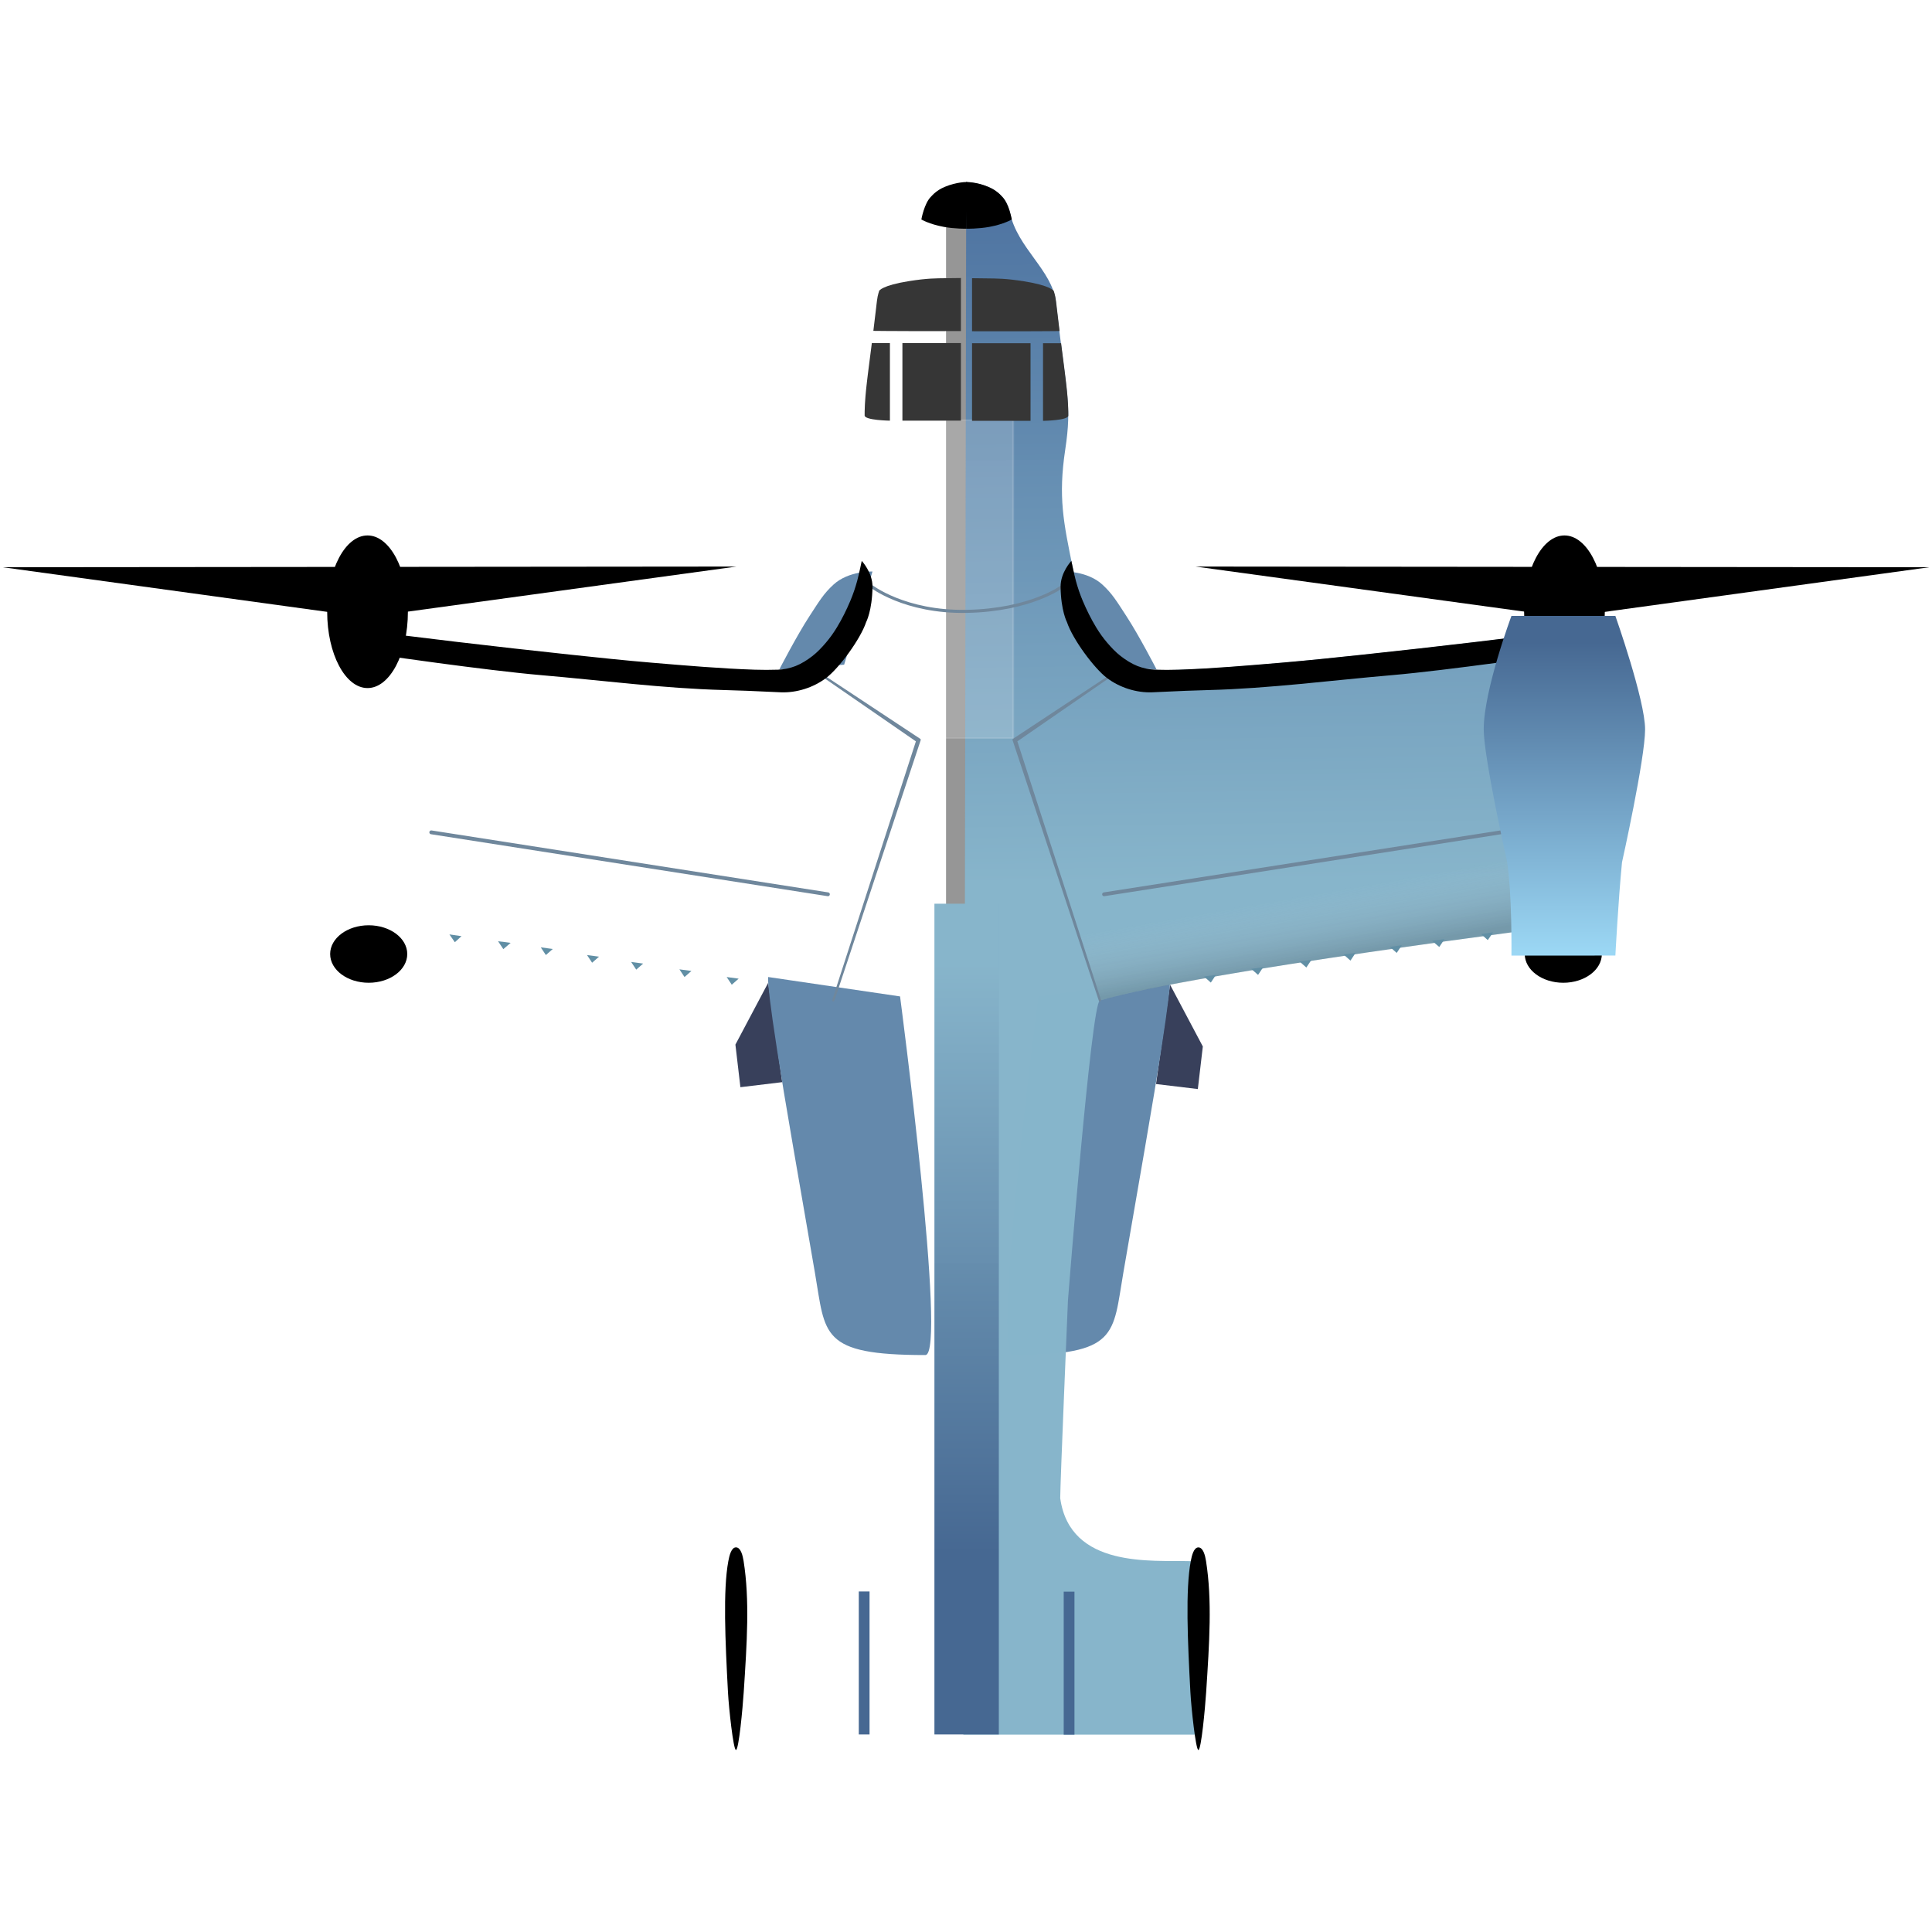 <?xml version="1.0" encoding="UTF-8" standalone="no"?>
<!-- Created with Inkscape (http://www.inkscape.org/) -->

<svg
   width="1010"
   height="1010"
   viewBox="0 0 1010 1010"
   version="1.1"
   id="svg1"
   xml:space="preserve"
   sodipodi:docname="cheater_dark_blue.svg"
   inkscape:version="1.3.2 (091e20e, 2023-11-25, custom)"
   xmlns:inkscape="http://www.inkscape.org/namespaces/inkscape"
   xmlns:sodipodi="http://sodipodi.sourceforge.net/DTD/sodipodi-0.dtd"
   xmlns:xlink="http://www.w3.org/1999/xlink"
   xmlns="http://www.w3.org/2000/svg"
   xmlns:svg="http://www.w3.org/2000/svg"><sodipodi:namedview
     id="namedview1"
     pagecolor="#ffffff"
     bordercolor="#000000"
     borderopacity="0.25"
     inkscape:showpageshadow="2"
     inkscape:pageopacity="0.0"
     inkscape:pagecheckerboard="0"
     inkscape:deskcolor="#d1d1d1"
     inkscape:zoom="0.5"
     inkscape:cx="146"
     inkscape:cy="448"
     inkscape:window-width="1718"
     inkscape:window-height="1408"
     inkscape:window-x="1713"
     inkscape:window-y="0"
     inkscape:window-maximized="0"
     inkscape:current-layer="layer4"
     showguides="false" /><defs
     id="defs1"><linearGradient
       id="linearGradient1"
       inkscape:collect="always"><stop
         style="stop-color:#4d72a0;stop-opacity:1;"
         offset="0"
         id="stop1" /><stop
         style="stop-color:#87b5cb;stop-opacity:0.995;"
         offset="0.451"
         id="stop2" /></linearGradient><linearGradient
       id="linearGradient27"><stop
         style="stop-color:#466892;stop-opacity:1;"
         offset="0.218"
         id="stop27" /><stop
         style="stop-color:#87b5cb;stop-opacity:0.996;"
         offset="0.931"
         id="stop28" /></linearGradient><linearGradient
       id="linearGradient25"><stop
         style="stop-color:#333333;stop-opacity:0.289;"
         offset="0"
         id="stop25" /><stop
         style="stop-color:#e6e6e6;stop-opacity:0;"
         offset="0.677"
         id="stop26" /></linearGradient><linearGradient
       id="linearGradient16"><stop
         style="stop-color:#e6e6e6;stop-opacity:1;"
         offset="0"
         id="stop16" /><stop
         style="stop-color:#cecece;stop-opacity:0;"
         offset="1"
         id="stop17" /></linearGradient><linearGradient
       id="linearGradient5"><stop
         style="stop-color:#9cd8f5;stop-opacity:1;"
         offset="0"
         id="stop5" /><stop
         style="stop-color:#466892;stop-opacity:1;"
         offset="0.922"
         id="stop6" /></linearGradient><linearGradient
       id="linearGradient13"><stop
         style="stop-color:#cecece;stop-opacity:1;"
         offset="0"
         id="stop13" /><stop
         style="stop-color:#b6b6b6;stop-opacity:1;"
         offset="1"
         id="stop14" /></linearGradient><linearGradient
       id="linearGradient11"><stop
         style="stop-color:#344d6b;stop-opacity:1;"
         offset="0"
         id="stop11" /><stop
         style="stop-color:#b1b1b1;stop-opacity:1;"
         offset="1"
         id="stop12" /></linearGradient><clipPath
       clipPathUnits="userSpaceOnUse"
       id="clipPath134"><path
         id="path135"
         style="fill:#ff0000;fill-opacity:1;fill-rule:nonzero;stroke:none;stroke-width:1.341"
         d="m 1610.775,1448.078 117.781,141.733 h 133.162 c -0.048,-0.053 -0.099,-0.106 -0.147,-0.158 -4.54,-5.061 -8.881,-10.153 -13.244,-15.242 -5.071,-5.995 -9.931,-11.993 -14.771,-17.984 -6.363,-7.937 -12.637,-15.866 -18.633,-23.753 -6.099,-8.044 -11.97,-16.052 -18.17,-24.114 -1.287,-1.493 -2.567,-2.986 -3.884,-4.547 -4.065,-4.816 -7.993,-9.639 -12.069,-14.455 -4.329,-5.151 -8.698,-10.301 -13.036,-15.452 -5.136,-6.139 -10.167,-12.279 -15.184,-18.416 -1.084,-1.333 -2.161,-2.666 -3.239,-3.999 -1.093,-1.203 -2.181,-2.409 -3.272,-3.613 z m 267.588,0 c 7.65,7.821 14.384,15.82 20.292,23.798 4.479,6.37 5.681,7.84 9.25,13.855 4.507,7.596 7.48,14.366 10.207,20.944 2.339,5.728 1.379,3.333 3.563,8.845 2.216,5.593 4.493,11.25 5.861,16.271 0.532,1.953 0.818,3.724 1.226,5.586 0.163,3.131 0.946,8.739 -1.389,9.547 -3.145,1.087 -6.719,1.906 -12.142,0.165 -1.202,-0.386 -2.444,-0.917 -3.706,-1.517 -10e-5,0.063 0.01,0.126 0.01,0.19 8.852,10.228 17.556,20.472 26.218,30.715 1.274,1.522 2.549,3.046 3.823,4.568 2.584,3.087 4.896,5.98 7.067,8.767 h 53.213 l -117.781,-141.733 z m 13.367,60.627 c 0.017,0.033 0.042,0.084 0.059,0.116 0.111,0.208 0.492,0.855 0.372,0.642 -0.142,-0.252 -0.29,-0.507 -0.431,-0.758 z m -36.451,62.431 c 0.167,0.213 0.333,0.426 0.5,0.639 0.215,0.199 0.43,0.401 0.646,0.597 -0.348,-0.407 -0.697,-0.815 -1.047,-1.222 -0.033,0 -0.067,-0.011 -0.1,-0.014 z m 53.377,12.777 c -0.365,0.456 -0.794,0.849 -1.191,1.274 -0.657,0.354 -1.182,0.85 -1.968,1.064 -0.186,0.051 -0.398,0.062 -0.591,0.102 1.192,1.151 2.382,2.304 3.571,3.458 h 5.305 c -1.688,-1.897 -3.396,-3.862 -5.127,-5.899 z" /></clipPath><clipPath
       clipPathUnits="userSpaceOnUse"
       id="clipPath137"><path
         id="path137"
         style="fill:#ff0000;fill-opacity:1;fill-rule:nonzero;stroke:none;stroke-width:1.003"
         d="m 498.095,889.201 8.887,79.692 h 146.635 c -0.273,-2.338 -0.569,-4.676 -0.827,-7.014 -0.46,-4.035 -0.924,-8.07 -1.409,-12.105 -0.475,-3.918 -0.95,-7.837 -1.539,-11.753 -0.562,-3.727 -1.115,-7.454 -1.601,-11.183 -0.606,-4.496 -1.109,-8.993 -1.452,-13.488 -0.365,-5.725 -0.46,-11.436 -0.118,-17.087 0.143,-2.358 0.329,-4.708 0.5,-7.062 z" /></clipPath><clipPath
       clipPathUnits="userSpaceOnUse"
       id="clipPath188"><path
         id="path189"
         style="fill:#ff0000;fill-opacity:1;fill-rule:nonzero;stroke:none"
         d="m 454.441,255.963 v 0.543 c 0.16,-0.183 0.324,-0.364 0.488,-0.543 z m 3.805,0 c -0.007,0.018 -0.01,0.034 -0.018,0.053 0.069,0.043 0.114,0.089 0.141,0.137 0.043,-0.063 0.086,-0.126 0.129,-0.189 z m 9.072,0 c 0.017,0.129 0.021,0.264 0.016,0.404 0.68,-0.044 1.242,0.176 1.611,0.562 0.368,-0.299 0.698,-0.567 1.191,-0.967 z m 9.66,0 c -1.34,1.15 -2.682,2.297 -4.043,3.422 -1.673,1.354 -2.322,1.904 -4.064,3.213 -1.787,1.343 -3.635,2.6 -5.5,3.83 0.119,0.288 0.167,0.668 0.098,1.133 -0.06,0.405 -0.121,0.809 -0.186,1.213 -0.093,0.558 -0.195,1.114 -0.307,1.668 -0.021,0.102 0.041,0.293 -0.062,0.307 -0.729,0.097 -1.47,-0.004 -2.205,-0.006 -2e-4,-0.086 -0.003,-0.174 0,-0.26 0.002,-0.044 0.009,-0.087 0.014,-0.131 0.005,-0.045 0.011,-0.09 0.016,-0.135 v -0.002 c -0.003,-0.013 -3.4e-4,-0.03 0.006,-0.049 8.1e-4,-0.008 10e-4,-0.016 0.002,-0.023 0.013,-0.131 0.024,-0.263 0.035,-0.395 -0.344,-0.01 -0.559,-0.01 -0.695,-0.035 -0.135,0.664 -0.293,1.323 -0.492,1.971 -0.727,2.366 -3.132,1.62 -2.389,-0.74 0.303,-0.961 0.524,-1.952 0.645,-2.953 -0.262,0.311 -0.513,0.63 -0.787,0.932 -1.664,1.832 -3.613,0.274 -1.951,-1.561 0.423,-0.468 0.828,-0.951 1.227,-1.439 -0.189,-0.238 -0.417,-0.54 -0.764,-0.99 -0.104,-0.085 -0.161,-0.153 -0.176,-0.227 -0.04,-0.051 -0.067,-0.088 -0.109,-0.143 -0.077,-0.097 0.157,-0.191 0.238,-0.285 0.03,-0.034 0.061,-0.071 0.092,-0.105 0.017,-0.029 0.028,-0.046 0.047,-0.078 0.021,-0.029 0.041,-0.059 0.062,-0.088 0.097,-0.377 0.292,-0.805 0.492,-1.207 -0.484,0.524 -1.094,1.172 -1.779,1.5 V 339.5 H 506.75 v -83.537 z" /></clipPath><clipPath
       clipPathUnits="userSpaceOnUse"
       id="clipPath224"><path
         id="path225"
         style="fill:#ff0000;fill-opacity:1;fill-rule:nonzero;stroke:none"
         d="m 460.805,137.408 v 126.816 c 5.8e-4,-0.05 0.004,-0.099 0.01,-0.148 0.012,-0.103 0.046,-0.172 0.082,-0.23 0.002,-0.029 0.004,-0.059 0.006,-0.088 0.021,-0.256 0.151,-0.377 0.279,-0.377 0.145,-5e-5 0.289,0.155 0.27,0.445 -0.007,0.097 -0.016,0.194 -0.025,0.291 -0.02,0.219 -0.027,0.439 -0.035,0.658 0.002,0.025 0.004,0.048 0.01,0.139 0.002,0.031 0.004,0.061 0.006,0.092 0.087,0.048 0.163,0.135 0.18,0.314 0.006,0.062 0.025,0.121 0.047,0.18 0.032,0.074 0.071,0.145 0.107,0.217 0.197,0.384 -0.068,0.598 -0.311,0.441 8.1e-4,0.011 9e-4,0.022 0.002,0.033 0.041,0.545 -0.51,0.586 -0.551,0.041 -8.2e-4,-0.011 -9e-4,-0.022 -0.002,-0.033 -0.022,0.009 -0.044,0.03 -0.066,0.023 -0.003,-7.9e-4 -0.005,-0.003 -0.008,-0.004 v 2.344 h 97.027 V 137.408 Z m 0,127.971 v 0.129 c 0.006,-0.003 0.015,-0.002 0.021,-0.004 -6.1e-4,-0.007 -9e-4,-0.014 -0.002,-0.021 -0.003,-0.015 -0.007,-0.03 -0.01,-0.045 -0.003,-0.02 -0.007,-0.039 -0.01,-0.059 z m 0.01,0.557 c -0.003,0.006 -0.007,0.013 -0.01,0.021 v 0.008 c 0.003,-0.01 0.006,-0.02 0.01,-0.029 z" /></clipPath><linearGradient
       xlink:href="#linearGradient11"
       id="linearGradient12"
       x1="430.621"
       y1="661.103"
       x2="518.211"
       y2="661.103"
       gradientUnits="userSpaceOnUse"
       gradientTransform="translate(-4)" /><linearGradient
       xlink:href="#linearGradient13"
       id="linearGradient14"
       x1="458.867"
       y1="361.31"
       x2="472.144"
       y2="369.919"
       gradientUnits="userSpaceOnUse"
       gradientTransform="translate(-0.002,-6.617)" /><filter
       style="color-interpolation-filters:sRGB"
       id="filter26"
       x="-1.273"
       y="-0.289"
       width="3.546"
       height="1.578"><feGaussianBlur
         stdDeviation="26.174"
         id="feGaussianBlur26" /></filter><filter
       style="color-interpolation-filters:sRGB"
       id="filter16"
       x="-0"
       y="-0"
       width="1"
       height="1"><feGaussianBlur
         stdDeviation="0.001"
         id="feGaussianBlur16" /></filter><radialGradient
       xlink:href="#linearGradient16"
       id="radialGradient17"
       cx="464.297"
       cy="360.55"
       fx="464.297"
       fy="360.55"
       r="26.495"
       gradientTransform="matrix(1,0,0,1.001,0,-0.495)"
       gradientUnits="userSpaceOnUse" /><linearGradient
       xlink:href="#linearGradient5"
       id="linearGradient19"
       x1="199.52"
       y1="530.266"
       x2="199.52"
       y2="352.7"
       gradientUnits="userSpaceOnUse" /><linearGradient
       xlink:href="#linearGradient25"
       id="linearGradient26"
       x1="364.614"
       y1="538.126"
       x2="373.311"
       y2="488.046"
       gradientUnits="userSpaceOnUse" /><linearGradient
       xlink:href="#linearGradient27"
       id="linearGradient28"
       x1="540"
       y1="846.712"
       x2="540"
       y2="540"
       gradientUnits="userSpaceOnUse"
       gradientTransform="matrix(0.928,0,0,1.416,39.057,-256.928)" /><linearGradient
       inkscape:collect="always"
       xlink:href="#linearGradient1"
       id="linearGradient2"
       x1="375.55"
       y1="138.946"
       x2="364.737"
       y2="950.52"
       gradientUnits="userSpaceOnUse" /></defs><g
     id="layer4"
     style="display:inline;opacity:1;fill:#e6e6e6"
     inkscape:label="layer4"><g
       id="g3"
       transform="translate(-34.673,-35.244)"
       inkscape:label="g3"><rect
         style="display:inline;opacity:0.412;fill:#000000;fill-opacity:0.996;stroke:none;stroke-width:1.079;stroke-linecap:round;stroke-linejoin:round;stroke-dasharray:none;stroke-opacity:1;paint-order:stroke fill markers"
         id="rect2"
         width="20.854"
         height="424.491"
         x="494.573"
         y="107.36"
         inkscape:label="rect2"
         transform="translate(34.673,35.244)" /><g
         id="g2"
         style="display:inline"
         inkscape:label="низ"><use
           x="0"
           y="0"
           xlink:href="#path30"
           id="use30"
           transform="matrix(-1,0,0,1,1082.607,0.972)"
           style="display:inline;opacity:1;fill:#e6e6e6" /><path
           style="display:inline;opacity:1;fill:#38405b;fill-opacity:1;stroke:none;stroke-width:3;stroke-linecap:round;stroke-linejoin:round;stroke-dasharray:none;stroke-opacity:1;paint-order:stroke fill markers"
           d="m 436.267,549.014 -17.14,32.327 2.608,22.259 21.863,-2.629 z"
           id="path30"
           inkscape:label="крылышко" /><use
           x="0"
           y="0"
           xlink:href="#path39"
           id="use14"
           transform="matrix(-1,0,0,1,1081.372,0)"
           style="display:inline;opacity:1;fill:url(#radialGradient17);fill-opacity:1"
           inkscape:label="вверх шасси 2" /><path
           style="display:inline;opacity:1;fill:#6489ac;fill-opacity:1"
           d="m 442.028,385.311 c 0,0 9.106,-17.679 15.837,-27.993 5.046,-7.733 7.335,-11.688 12.551,-16.474 7.937,-7.282 20.376,-6.826 20.376,-6.826 l -14.823,48.715 z"
           id="path39"
           inkscape:label="вверх шасси" /><use
           x="0"
           y="0"
           xlink:href="#path5"
           id="use1"
           transform="matrix(-1,0,0,1,1082.617,-3.0000001e-6)"
           style="display:inline;opacity:1;fill:#476993;fill-opacity:1"
           inkscape:label="низ шасси 2" /><path
           style="display:inline;opacity:1;fill:#6489ac;fill-opacity:1"
           d="m 518.431,743.632 c -55.26,0 -52.143,-10.681 -57.733,-42.993 l -11.352,-65.612 c -15.07,-87.102 -13.068,-89.02 -13.068,-89.02 l 68.925,10.14 c 0,0 24.703,187.485 13.228,187.485 z"
           id="path5"
           inkscape:label="низ шасси" /></g><use
         x="0"
         y="0"
         xlink:href="#path1"
         id="use58"
         transform="matrix(-1,0,0,1,1079.953,0.094)"
         style="display:inline;opacity:1;fill:#dddddd;fill-opacity:1"
         inkscape:label="физюляшь 2" /><path
         style="display:inline;opacity:1;fill:url(#linearGradient2);fill-opacity:1;stroke:none;stroke-width:0.9;stroke-dasharray:none;stroke-opacity:1"
         d="m 540.153,950.515 -121.672,0.005 c -0.453,2e-5 -2.125,-9.355 -2.165,-19.03 -0.01,-2.415 0,-50.705 0,-54.935 0,-10.484 -2.812,-16.729 5.586,-16.729 19.488,-0.549 62.468,3.931 67.62,-32.896 0.027,-7.302 -4.037,-103.376 -4.037,-103.376 0,0 -12.198,-155.497 -16.673,-156.809 C 417.323,551.657 225.921,527.502 225.921,527.502 V 373.706 c 0,0 172.683,22.158 214.607,20.153 22.135,-1.059 37.748,-30.555 42.271,-52.585 5.075,-24.722 7.835,-37.691 4.084,-62.648 -3.535,-23.522 -0.686,-28.185 4.92,-77.151 1.893,-16.536 20.108,-28.09 24.019,-46.634 3.352,-15.894 22.834,-15.894 22.834,-15.894 z"
         id="path1"
         transform="translate(1.5,-8.547)"
         inkscape:label="физюляшь "
         sodipodi:nodetypes="ccssccccccssssscc" /><use
         x="0"
         y="0"
         xlink:href="#path25"
         id="use26"
         transform="matrix(-1,0,0,1,1079.953,0.094)"
         style="display:inline;opacity:1;fill:#e6e6e6"
         inkscape:label="тень на крыле 2" /><path
         style="display:inline;opacity:0.746;fill:url(#linearGradient26);fill-opacity:1;stroke:none;stroke-width:1.6;stroke-linecap:round;stroke-linejoin:round;stroke-dasharray:none;stroke-opacity:1;paint-order:stroke fill markers"
         d="m 470.312,558.198 17.008,-52.577 -19.829,-2.865 -207.37,-32.39 -15.109,15.77 9.549,36.353 33.947,4.601 43.04,6.119 24.25,3.619 24.412,3.807 21.463,3.527 31.941,5.73 16.428,3.333 c 0,0 7.23,1.585 10.823,2.47 3.163,0.78 9.447,2.502 9.447,2.502 z"
         id="path25"
         inkscape:label="тень на крыле" /><use
         x="0"
         y="0"
         xlink:href="#path10"
         id="use10"
         transform="translate(241.747,0.02)"
         inkscape:label="оперение 2" /><path
         style="display:inline;opacity:1;fill:#000000;fill-opacity:1;stroke-width:1.217"
         d="m 419.41,950.072 c 1.502,0.002 3.53,-22.062 4.059,-30.155 1.698,-25.971 3.181,-48.17 -0.067,-68.639 -0.456,-2.875 -1.487,-7.11 -3.992,-7.11 -2.457,0 -3.467,4.424 -3.984,7.196 -2.819,15.121 -1.634,41.42 -0.191,68.46 0.441,8.263 2.807,30.246 4.175,30.247 z"
         id="path10"
         inkscape:label="оперение" /><rect
         style="display:inline;opacity:0.412;mix-blend-mode:normal;fill:#ffffff;fill-opacity:1;stroke:#ffffff;stroke-opacity:1;filter:url(#filter26)"
         id="rect26"
         width="49.738"
         height="219"
         x="518.211"
         y="368"
         transform="matrix(0.988,0,0,0.759,3.187,-24.425)"
         inkscape:label="блик" /><use
         x="0"
         y="0"
         xlink:href="#path12"
         id="use17"
         transform="matrix(-1,0,0,1,1079.953,-6.68e-4)"
         inkscape:label="нос 2"
         style="display:inline;opacity:1;fill:#000000;fill-opacity:1" /><path
         style="display:inline;opacity:1;fill:#000000;fill-opacity:1;filter:url(#filter16)"
         d="m 516.336,149.981 c 0,0 4.104,2.467 11.73,3.869 5.821,1.07 11.934,0.963 11.934,0.963 l 0.206,-24.413 c 0,0 -5.322,-0.109 -11.502,2.48 -2.605,1.091 -3.943,2.096 -5.103,3.025 -1.124,0.9 -1.639,1.576 -2.187,2.11 -3.614,3.522 -5.078,11.967 -5.078,11.967 z"
         id="path12"
         inkscape:label="нос"
         sodipodi:nodetypes="csccsssc" /><use
         x="0"
         y="0"
         xlink:href="#g16"
         id="use16"
         transform="matrix(-1,0,0,1,1079.84,0.096)"
         inkscape:label="окна 2" /><g
         id="g16"
         transform="matrix(0.968,0,0,1,15.659,-0.096)"
         style="display:inline;opacity:1;fill:#363636;fill-opacity:1"
         inkscape:label="окна"><path
           style="display:inline;opacity:1;fill:#363636;fill-opacity:1"
           d="M 490.48,214.679 H 500.25 V 255.25 c 0,0 -13.602,-0.177 -13.656,-2.705 -0.003,-0.147 0.013,-2.19 0.013,-2.19 l 0.138,-3.72 0.283,-3.97 0.27,-2.858 0.257,-2.391 0.488,-4.117 0.275,-2.185 0.334,-2.587 0.36,-2.739 0.292,-2.203 0.422,-3.174 0.43,-3.246 z"
           id="path15" /><rect
           style="display:inline;opacity:1;fill:#363636;fill-opacity:1"
           id="rect16"
           width="31.59"
           height="40.571"
           x="506.996"
           y="214.679" /><path
           style="display:inline;opacity:1;fill:#363636;fill-opacity:1"
           d="m 494.463,187.333 c 0,0 1.561,-2.804 16.084,-5.031 9.934,-1.524 14.427,-1.456 20.048,-1.524 l 7.991,-0.096 -10e-6,27.729 c 0,0 -3.552,0.023 -11.684,0.023 -5.308,0 -10.932,0.003 -14.475,0.003 -9.616,0 -21.122,-0.124 -21.122,-0.124 0,0 1.011,-7.953 1.486,-11.97 0.058,-0.492 0.111,-1.015 0.175,-1.507 0.198,-1.514 0.347,-3.038 0.661,-4.533 0.192,-0.914 0.427,-1.67 0.427,-1.67"
           id="path11" /></g><g
         id="g4"
         inkscape:label="полосы на корпусе"><use
           x="0"
           y="0"
           xlink:href="#path3"
           id="use4"
           transform="matrix(-1,0,0,1,1079.346,1e-6)"
           style="display:inline;opacity:1;fill:#e6e6e6"
           inkscape:label=" закрылки 2" /><path
           style="display:inline;opacity:1;fill:#6f879c;fill-opacity:1;stroke:#6f879c;stroke-width:2;stroke-linecap:round;stroke-linejoin:bevel;stroke-dasharray:none;stroke-opacity:1"
           d="m 260.121,470.366 207.37,32.39"
           id="path3"
           inkscape:label="закрылки" /><use
           x="0"
           y="0"
           xlink:href="#path17"
           id="use18"
           transform="matrix(-1,0,0,1,1080,3e-6)"
           inkscape:label="линия у крыла 2"
           style="display:inline;opacity:1;fill:#e6e6e6" /><path
           style="display:inline;opacity:1;fill:#6f879c;fill-opacity:1;stroke:#6f879c;stroke-width:1.2;stroke-linecap:round;stroke-linejoin:round;stroke-dasharray:none;stroke-opacity:1;paint-order:stroke fill markers"
           d="m 466.543,389.683 47.644,32.881 -43.876,135.634 45.107,-136.217 z"
           id="path17"
           inkscape:label="линия у крыла" /><path
           style="display:inline;opacity:1;fill:#ffffff;fill-opacity:0.004;stroke:#6f879c;stroke-width:1.6;stroke-linecap:butt;stroke-linejoin:bevel;stroke-dasharray:none;stroke-dashoffset:0;stroke-opacity:1;paint-order:normal"
           d="m 490.01,341.612 c 0,0 17.559,13.854 50.053,13.237 33.582,-0.638 49.897,-13.018 49.897,-13.018"
           id="path28"
           inkscape:label="линия у кабины" /></g><g
         id="g1"
         style="display:inline;opacity:1;fill:#e6e6e6"
         inkscape:label="полосы на хвосте"><rect
           style="display:inline;opacity:1;fill:#466892;fill-opacity:1;stroke:#466892;stroke-width:3;stroke-dasharray:none;stroke-opacity:1"
           id="rect1"
           width="2.625"
           height="71.745"
           x="592.25"
           y="868.822" /><rect
           style="display:inline;opacity:1;fill:url(#linearGradient28);stroke:none;stroke-width:1.778;stroke-linecap:round;stroke-linejoin:round;stroke-dasharray:none;stroke-opacity:1;paint-order:stroke fill markers"
           id="rect27"
           width="33.667"
           height="434.287"
           x="523.166"
           y="507.681" /><rect
           style="display:inline;opacity:1;fill:#d3d3d3;fill-opacity:1;stroke:#466892;stroke-width:3;stroke-dasharray:none;stroke-opacity:1"
           id="rect29"
           width="2.625"
           height="71.745"
           x="485.125"
           y="868.728" /></g><use
         x="0"
         y="0"
         xlink:href="#g24"
         id="use40"
         transform="matrix(-1,0,0,1,1084.882,-1.112)"
         style="display:inline;opacity:1;fill:#e6e6e6"
         inkscape:label="громоотводы? 2" /><g
         id="g24"
         style="display:inline;opacity:1;fill:#618fa5;fill-opacity:1"
         inkscape:label="громоотводы? "><path
           style="fill:#618fa5;fill-opacity:1"
           d="m 414.552,546.008 2.667,4.016 3.611,-3.164 z"
           id="path24" /><path
           style="display:inline;opacity:1;fill:#618fa5;fill-opacity:1"
           d="m 389.852,541.992 2.667,4.016 3.611,-3.164 z"
           id="path23" /><path
           style="display:inline;opacity:1;fill:#618fa5;fill-opacity:1"
           d="m 364.614,538.126 2.667,4.016 3.611,-3.164 z"
           id="path22" /><path
           style="display:inline;opacity:1;fill:#618fa5;fill-opacity:1"
           d="m 341.549,534.515 2.667,4.016 3.611,-3.164 z"
           id="path21" /><path
           style="display:inline;opacity:1;fill:#618fa5;fill-opacity:1"
           d="m 317.374,530.499 2.667,4.016 3.611,-3.164 z"
           id="path20" /><path
           style="display:inline;opacity:1;fill:#618fa5;fill-opacity:1"
           d="m 295.041,527.293 2.753,4.121 3.83,-3.258 z"
           id="path19" /><path
           style="display:inline;opacity:1;fill:#618fa5;fill-opacity:1"
           d="m 269.61,523.725 2.84,4.09 3.486,-3.164 z"
           id="path18" /></g><use
         x="0"
         y="0"
         xlink:href="#path2"
         id="use3"
         transform="matrix(-1,0,0,1,1079.915,0)"
         style="display:inline;opacity:1;fill:#e6e6e6"
         inkscape:label="обводка крыла" /><path
         style="display:inline;opacity:1;fill:#000000;fill-opacity:1"
         d="m 485.173,328.463 c 0,0 5.708,6.098 5.618,13.556 -0.15,12.487 -3.319,18.447 -3.319,18.447 -2.997,8.95 -14.146,24.081 -20.929,29.218 -6.617,5.011 -15.443,7.834 -23.735,7.475 -18.217,-0.788 -18.244,-0.88 -29.681,-1.178 -31.524,-0.823 -64.098,-5.094 -95.459,-7.778 -28.918,-2.475 -85.913,-10.783 -85.913,-10.783 l -4.334,-12.26 c 0,0 30.514,3.813 45.785,5.607 19.979,2.347 39.966,4.633 59.971,6.745 14.12,1.491 28.277,3.01 42.427,4.19 17.795,1.484 35.789,3.052 53.636,3.642 4.336,0.143 7.707,0.117 12.144,-0.003 2.958,-0.08 6.445,-0.815 9.196,-1.906 3.122,-1.239 6.115,-3.146 8.772,-5.201 2.611,-2.019 4.896,-4.453 7.043,-6.96 2.13,-2.488 4.044,-5.173 5.747,-7.971 2.701,-4.438 5.019,-9.118 7.041,-13.904 1.449,-3.429 2.676,-7.021 3.642,-10.617 0.935,-3.476 2.348,-10.318 2.348,-10.318 z"
         id="path2"
         inkscape:label="обводка крыла" /><use
         x="0"
         y="0"
         xlink:href="#g46"
         id="use5"
         transform="matrix(-1,0,0,1,1079.346,6.1938359e-8)"
         style="display:inline;opacity:1;fill:#e6e6e6"
         inkscape:label="винт 2" /><g
         id="g46"
         style="display:inline;opacity:1;fill:#e6e6e6"
         transform="translate(29.37,-1.269)"
         inkscape:label="винт"><path
           style="display:inline;fill:#000000;fill-opacity:1"
           d="M 196.929,359.21 6.718,333.047 390.323,332.694 Z"
           id="path46" /><ellipse
           style="display:inline;opacity:1;fill:#000000;fill-opacity:1;stroke-width:1.667"
           id="ellipse46"
           cx="197.443"
           cy="356.323"
           rx="21.098"
           ry="39.893" /><ellipse
           style="display:inline;opacity:1;fill:#000000;fill-opacity:1"
           id="path45"
           cx="199.581"
           cy="529.446"
           rx="20.153"
           ry="15.026"
           transform="translate(-1.53,5.803)" /><path
           style="display:inline;opacity:1;fill:url(#linearGradient19);fill-opacity:1"
           d="m 226.686,530.281 c 0,0 -0.404,-33.653 2.443,-49.824 0,0 12.039,-53.754 12.053,-68.457 0.019,-20.349 -14.496,-59.3 -14.496,-59.3 h -54.332 c 0,0 -15.536,43.984 -15.536,59.3 0,15.316 12.071,69.5 12.071,69.5 1.941,19.782 3.464,48.75 3.464,48.75 z"
           id="path40"
           transform="translate(-1.53,5.803)" /></g></g></g></svg>
